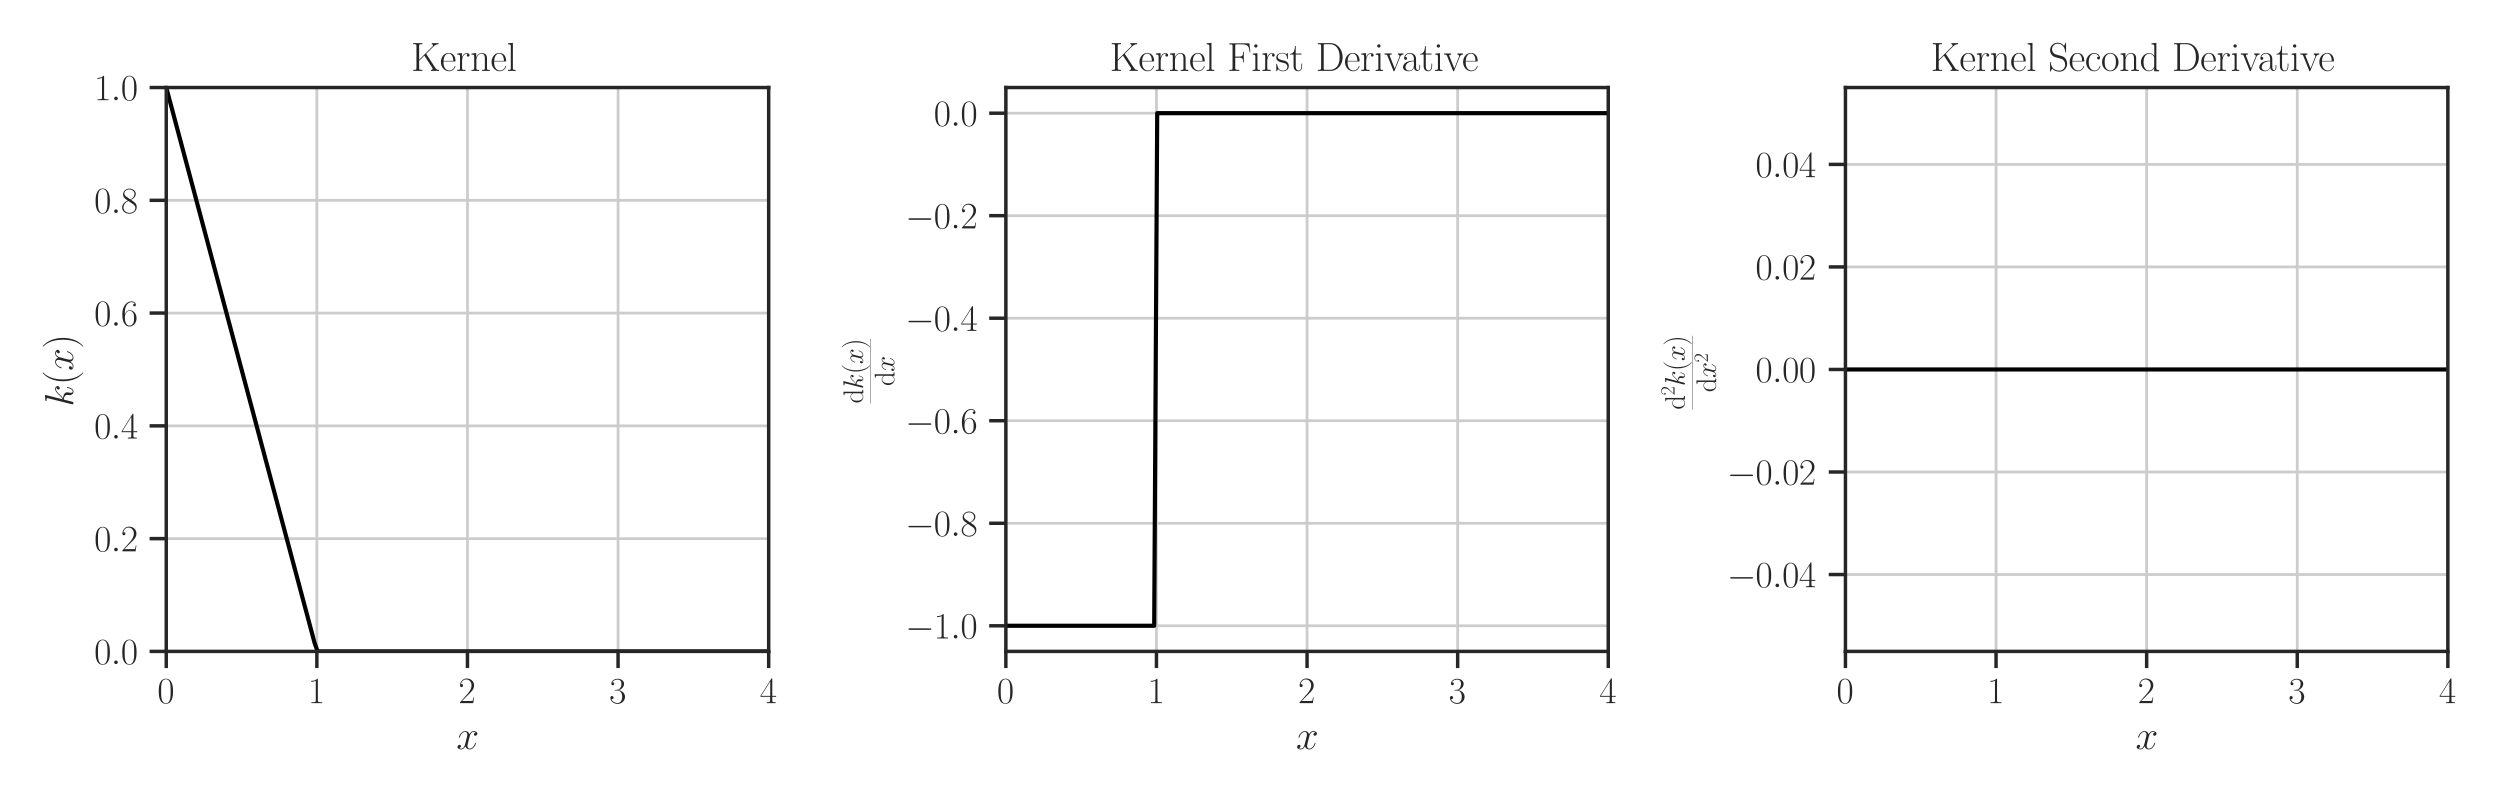 <?xml version="1.0" encoding="UTF-8" standalone="no"?>
<svg
   height="288pt"
   version="1.1"
   viewBox="0 0 900 288"
   width="900pt"
   id="svg866"
   sodipodi:docname="kernel_linear.svg"
   inkscape:export-filename="/home/sia/kernel_linear.png"
   inkscape:export-xdpi="500"
   inkscape:export-ydpi="500"
   inkscape:version="1.1.2 (0a00cf5339, 2022-02-04)"
   xmlns:inkscape="http://www.inkscape.org/namespaces/inkscape"
   xmlns:sodipodi="http://sodipodi.sourceforge.net/DTD/sodipodi-0.dtd"
   xmlns:xlink="http://www.w3.org/1999/xlink"
   xmlns="http://www.w3.org/2000/svg"
   xmlns:svg="http://www.w3.org/2000/svg"
   xmlns:rdf="http://www.w3.org/1999/02/22-rdf-syntax-ns#"
   xmlns:cc="http://creativecommons.org/ns#"
   xmlns:dc="http://purl.org/dc/elements/1.1/">
  <sodipodi:namedview
     id="namedview868"
     pagecolor="#ffffff"
     bordercolor="#666666"
     borderopacity="1.0"
     inkscape:pageshadow="2"
     inkscape:pageopacity="0.0"
     inkscape:pagecheckerboard="0"
     inkscape:document-units="pt"
     showgrid="false"
     inkscape:zoom="0.93833333"
     inkscape:cx="564.83126"
     inkscape:cy="191.82948"
     inkscape:window-width="1920"
     inkscape:window-height="1006"
     inkscape:window-x="0"
     inkscape:window-y="25"
     inkscape:window-maximized="1"
     inkscape:current-layer="svg866" />
  <defs
     id="defs6">
    <style
       type="text/css"
       id="style4">*{stroke-linecap:butt;stroke-linejoin:round;}</style>
  </defs>
  <g
     id="patch_1"
     style="fill:none;stroke:none">
    <path
       d="M 0,288 H 900 V 0 H 0 Z"
       style="fill:none;stroke:none"
       id="path8" />
  </g>
  <g
     id="matplotlib.axis_1">
    <g
       id="xtick_1">
      <g
         id="line2d_1">
        <path
           clip-path="url(#p4e4fc6d8ba)"
           d="M 59.852,234.506 V 31.515"
           style="fill:none;stroke:#cccccc;stroke-linecap:round"
           id="path14" />
      </g>
      <g
         id="line2d_2">
        <defs
           id="defs18">
          <path
             d="M 0,0 V 6"
             id="m07022cd2d9"
             style="stroke:#262626;stroke-width:1.25" />
        </defs>
        <g
           id="g22">
          <use
             style="fill:#262626;stroke:#262626;stroke-width:1.25"
             x="59.852"
             xlink:href="#m07022cd2d9"
             y="234.506"
             id="use20"
             width="100%"
             height="100%" />
        </g>
      </g>
      <g
         id="text_1">
        <!-- $\mathdefault{0}$ -->
        <g
           style="fill:#262626"
           transform="matrix(0.132,0,0,-0.132,56.632,253.139)"
           id="g30">
          <defs
             id="defs26">
            <path
               d="m 2688,2025 c 0,391 -6,1055 -275,1566 -237,448 -615,607 -947,607 -308,0 -698,-140 -941,-601 C 269,3118 243,2524 243,2025 c 0,-364 7,-919 205,-1406 275,-658 768,-747 1018,-747 294,0 742,121 1004,728 192,442 218,959 218,1425 z M 1466,-26 c -410,0 -653,351 -743,838 -70,376 -70,926 -70,1284 0,492 0,901 83,1291 122,542 480,709 730,709 262,0 601,-173 723,-696 83,-364 89,-793 89,-1304 0,-416 0,-927 -76,-1304 C 2067,95 1690,-26 1466,-26 Z"
               id="CMR17-30"
               transform="scale(0.016)" />
          </defs>
          <use
             transform="scale(0.996)"
             xlink:href="#CMR17-30"
             id="use28"
             x="0"
             y="0"
             width="100%"
             height="100%" />
        </g>
      </g>
    </g>
    <g
       id="xtick_2">
      <g
         id="line2d_3">
        <path
           clip-path="url(#p4e4fc6d8ba)"
           d="M 114.069,234.506 V 31.515"
           style="fill:none;stroke:#cccccc;stroke-linecap:round"
           id="path34" />
      </g>
      <g
         id="line2d_4">
        <g
           id="g39">
          <use
             style="fill:#262626;stroke:#262626;stroke-width:1.25"
             x="114.069"
             xlink:href="#m07022cd2d9"
             y="234.506"
             id="use37"
             width="100%"
             height="100%" />
        </g>
      </g>
      <g
         id="text_2">
        <!-- $\mathdefault{1}$ -->
        <g
           style="fill:#262626"
           transform="matrix(0.132,0,0,-0.132,110.85,253.139)"
           id="g47">
          <defs
             id="defs43">
            <path
               d="m 1702,4058 c 0,134 -6,134 -96,134 -249,-276 -627,-365 -985,-365 -19,0 -51,0 -58,-19 -6,-13 -6,-26 -6,-160 198,0 531,38 787,191 V 461 C 1344,236 1331,160 781,160 H 589 V 0 c 307,0 627,0 934,0 307,0 627,0 935,0 v 160 h -192 c -551,0 -564,70 -564,298 z"
               id="CMR17-31"
               transform="scale(0.016)" />
          </defs>
          <use
             transform="scale(0.996)"
             xlink:href="#CMR17-31"
             id="use45"
             x="0"
             y="0"
             width="100%"
             height="100%" />
        </g>
      </g>
    </g>
    <g
       id="xtick_3">
      <g
         id="line2d_5">
        <path
           clip-path="url(#p4e4fc6d8ba)"
           d="M 168.286,234.506 V 31.515"
           style="fill:none;stroke:#cccccc;stroke-linecap:round"
           id="path51" />
      </g>
      <g
         id="line2d_6">
        <g
           id="g56">
          <use
             style="fill:#262626;stroke:#262626;stroke-width:1.25"
             x="168.286"
             xlink:href="#m07022cd2d9"
             y="234.506"
             id="use54"
             width="100%"
             height="100%" />
        </g>
      </g>
      <g
         id="text_3">
        <!-- $\mathdefault{2}$ -->
        <g
           style="fill:#262626"
           transform="matrix(0.132,0,0,-0.132,165.067,253.139)"
           id="g64">
          <defs
             id="defs60">
            <path
               d="M 2669,989 H 2554 C 2490,536 2438,459 2413,420 2381,369 1920,369 1830,369 H 602 c 230,250 678,703 1222,1228 390,370 845,805 845,1438 0,755 -602,1189 -1274,1189 -704,0 -1133,-620 -1133,-1194 0,-250 186,-282 263,-282 64,0 256,39 256,262 0,197 -167,254 -256,254 -39,0 -77,-6 -103,-19 122,545 493,813 884,813 556,0 921,-441 921,-1023 0,-556 -326,-1035 -691,-1451 L 262,146 V 0 h 2253 z"
               id="CMR17-32"
               transform="scale(0.016)" />
          </defs>
          <use
             transform="scale(0.996)"
             xlink:href="#CMR17-32"
             id="use62"
             x="0"
             y="0"
             width="100%"
             height="100%" />
        </g>
      </g>
    </g>
    <g
       id="xtick_4">
      <g
         id="line2d_7">
        <path
           clip-path="url(#p4e4fc6d8ba)"
           d="M 222.503,234.506 V 31.515"
           style="fill:none;stroke:#cccccc;stroke-linecap:round"
           id="path68" />
      </g>
      <g
         id="line2d_8">
        <g
           id="g73">
          <use
             style="fill:#262626;stroke:#262626;stroke-width:1.25"
             x="222.503"
             xlink:href="#m07022cd2d9"
             y="234.506"
             id="use71"
             width="100%"
             height="100%" />
        </g>
      </g>
      <g
         id="text_4">
        <!-- $\mathdefault{3}$ -->
        <g
           style="fill:#262626"
           transform="matrix(0.132,0,0,-0.132,219.284,253.139)"
           id="g81">
          <defs
             id="defs77">
            <path
               d="m 1414,2157 c 570,0 820,-495 820,-1067 C 2234,320 1824,25 1453,25 1114,25 563,194 390,693 c 32,-13 64,-13 96,-13 154,0 269,102 269,268 0,185 -141,268 -269,268 -108,0 -275,-51 -275,-290 0,-591 576,-1054 1255,-1054 710,0 1254,558 1254,1213 0,622 -512,1072 -1120,1142 486,101 954,529 954,1102 0,491 -506,850 -1082,850 -582,0 -1094,-350 -1094,-850 0,-219 166,-257 249,-257 135,0 250,83 250,249 0,165 -115,248 -250,248 -25,0 -57,0 -83,-12 186,402 691,475 915,475 224,0 647,-107 647,-712 0,-177 -26,-492 -244,-770 -192,-246 -409,-246 -620,-266 -32,0 -180,-15 -205,-15 -45,-6 -71,-12 -71,-61 0,-45 7,-51 135,-51 z"
               id="CMR17-33"
               transform="scale(0.016)" />
          </defs>
          <use
             transform="scale(0.996)"
             xlink:href="#CMR17-33"
             id="use79"
             x="0"
             y="0"
             width="100%"
             height="100%" />
        </g>
      </g>
    </g>
    <g
       id="xtick_5">
      <g
         id="line2d_9">
        <path
           clip-path="url(#p4e4fc6d8ba)"
           d="M 276.72,234.506 V 31.515"
           style="fill:none;stroke:#cccccc;stroke-linecap:round"
           id="path85" />
      </g>
      <g
         id="line2d_10">
        <g
           id="g90">
          <use
             style="fill:#262626;stroke:#262626;stroke-width:1.25"
             x="276.72"
             xlink:href="#m07022cd2d9"
             y="234.506"
             id="use88"
             width="100%"
             height="100%" />
        </g>
      </g>
      <g
         id="text_5">
        <!-- $\mathdefault{4}$ -->
        <g
           style="fill:#262626"
           transform="matrix(0.132,0,0,-0.132,273.501,253.139)"
           id="g98">
          <defs
             id="defs94">
            <path
               d="m 2150,4122 c 0,134 -6,134 -121,134 L 128,1254 V 1088 H 1779 V 457 c 0,-233 -13,-297 -461,-297 H 1197 V 0 c 205,0 550,0 768,0 217,0 563,0 768,0 v 160 h -122 c -448,0 -461,64 -461,297 v 631 h 653 v 166 H 2150 Z M 1798,3703 V 1254 H 256 Z"
               id="CMR17-34"
               transform="scale(0.016)" />
          </defs>
          <use
             transform="scale(0.996)"
             xlink:href="#CMR17-34"
             id="use96"
             x="0"
             y="0"
             width="100%"
             height="100%" />
        </g>
      </g>
    </g>
    <g
       id="text_6">
      <!-- $x$ -->
      <g
         style="fill:#262626"
         transform="matrix(0.144,0,0,-0.144,164.295,269.658)"
         id="g107">
        <defs
           id="defs103">
          <path
             d="m 3034,2606 c -205,-39 -282,-192 -282,-313 0,-154 122,-205 211,-205 192,0 327,166 327,339 0,268 -308,389 -576,389 -391,0 -608,-383 -666,-504 -147,504 -544,504 -659,504 -653,0 -999,-836 -999,-977 0,-25 26,-57 71,-57 51,0 64,38 77,64 217,709 646,843 832,843 288,0 345,-269 345,-422 0,-140 -38,-287 -115,-594 L 1382,798 C 1286,415 1101,64 762,64 730,64 570,64 435,147 666,192 717,383 717,460 717,588 621,664 499,664 346,664 179,530 179,326 179,57 480,-64 755,-64 c 307,0 525,243 659,505 103,-377 423,-505 660,-505 652,0 998,837 998,977 0,32 -26,58 -64,58 -58,0 -64,-32 -83,-83 C 2752,326 2381,64 2093,64 c -224,0 -346,166 -346,428 0,140 26,242 128,664 l 224,868 c 96,384 314,665 608,665 13,0 192,0 327,-83 z"
             id="CMMI12-78"
             transform="scale(0.016)" />
        </defs>
        <use
           transform="scale(0.996)"
           xlink:href="#CMMI12-78"
           id="use105"
           x="0"
           y="0"
           width="100%"
           height="100%" />
      </g>
    </g>
  </g>
  <g
     id="matplotlib.axis_2">
    <g
       id="ytick_1">
      <g
         id="line2d_11">
        <path
           clip-path="url(#p4e4fc6d8ba)"
           d="M 59.852,234.506 H 276.72"
           style="fill:none;stroke:#cccccc;stroke-linecap:round"
           id="path111" />
      </g>
      <g
         id="line2d_12">
        <defs
           id="defs115">
          <path
             d="M 0,0 H -6"
             id="m8f69bf33d6"
             style="stroke:#262626;stroke-width:1.25" />
        </defs>
        <g
           id="g119">
          <use
             style="fill:#262626;stroke:#262626;stroke-width:1.25"
             x="59.852"
             xlink:href="#m8f69bf33d6"
             y="234.506"
             id="use117"
             width="100%"
             height="100%" />
        </g>
      </g>
      <g
         id="text_7">
        <!-- $\mathdefault{0.0}$ -->
        <g
           style="fill:#262626"
           transform="matrix(0.132,0,0,-0.132,33.898,239.073)"
           id="g131">
          <defs
             id="defs123">
            <path
               d="M 1178,307 C 1178,492 1024,619 870,619 685,619 557,466 557,313 557,128 710,0 864,0 c 186,0 314,153 314,307 z"
               id="CMMI12-3a"
               transform="scale(0.016)" />
          </defs>
          <use
             transform="scale(0.996)"
             xlink:href="#CMR17-30"
             id="use125"
             x="0"
             y="0"
             width="100%"
             height="100%" />
          <use
             transform="matrix(0.996,0,0,0.996,45.69,0)"
             xlink:href="#CMMI12-3a"
             id="use127"
             x="0"
             y="0"
             width="100%"
             height="100%" />
          <use
             transform="matrix(0.996,0,0,0.996,72.788,0)"
             xlink:href="#CMR17-30"
             id="use129"
             x="0"
             y="0"
             width="100%"
             height="100%" />
        </g>
      </g>
    </g>
    <g
       id="ytick_2">
      <g
         id="line2d_13">
        <path
           clip-path="url(#p4e4fc6d8ba)"
           d="M 59.852,193.908 H 276.72"
           style="fill:none;stroke:#cccccc;stroke-linecap:round"
           id="path135" />
      </g>
      <g
         id="line2d_14">
        <g
           id="g140">
          <use
             style="fill:#262626;stroke:#262626;stroke-width:1.25"
             x="59.852"
             xlink:href="#m8f69bf33d6"
             y="193.908"
             id="use138"
             width="100%"
             height="100%" />
        </g>
      </g>
      <g
         id="text_8">
        <!-- $\mathdefault{0.2}$ -->
        <g
           style="fill:#262626"
           transform="matrix(0.132,0,0,-0.132,33.898,198.474)"
           id="g149">
          <use
             transform="scale(0.996)"
             xlink:href="#CMR17-30"
             id="use143"
             x="0"
             y="0"
             width="100%"
             height="100%" />
          <use
             transform="matrix(0.996,0,0,0.996,45.69,0)"
             xlink:href="#CMMI12-3a"
             id="use145"
             x="0"
             y="0"
             width="100%"
             height="100%" />
          <use
             transform="matrix(0.996,0,0,0.996,72.788,0)"
             xlink:href="#CMR17-32"
             id="use147"
             x="0"
             y="0"
             width="100%"
             height="100%" />
        </g>
      </g>
    </g>
    <g
       id="ytick_3">
      <g
         id="line2d_15">
        <path
           clip-path="url(#p4e4fc6d8ba)"
           d="M 59.852,153.31 H 276.72"
           style="fill:none;stroke:#cccccc;stroke-linecap:round"
           id="path153" />
      </g>
      <g
         id="line2d_16">
        <g
           id="g158">
          <use
             style="fill:#262626;stroke:#262626;stroke-width:1.25"
             x="59.852"
             xlink:href="#m8f69bf33d6"
             y="153.31"
             id="use156"
             width="100%"
             height="100%" />
        </g>
      </g>
      <g
         id="text_9">
        <!-- $\mathdefault{0.4}$ -->
        <g
           style="fill:#262626"
           transform="matrix(0.132,0,0,-0.132,33.898,157.876)"
           id="g167">
          <use
             transform="scale(0.996)"
             xlink:href="#CMR17-30"
             id="use161"
             x="0"
             y="0"
             width="100%"
             height="100%" />
          <use
             transform="matrix(0.996,0,0,0.996,45.69,0)"
             xlink:href="#CMMI12-3a"
             id="use163"
             x="0"
             y="0"
             width="100%"
             height="100%" />
          <use
             transform="matrix(0.996,0,0,0.996,72.788,0)"
             xlink:href="#CMR17-34"
             id="use165"
             x="0"
             y="0"
             width="100%"
             height="100%" />
        </g>
      </g>
    </g>
    <g
       id="ytick_4">
      <g
         id="line2d_17">
        <path
           clip-path="url(#p4e4fc6d8ba)"
           d="M 59.852,112.711 H 276.72"
           style="fill:none;stroke:#cccccc;stroke-linecap:round"
           id="path171" />
      </g>
      <g
         id="line2d_18">
        <g
           id="g176">
          <use
             style="fill:#262626;stroke:#262626;stroke-width:1.25"
             x="59.852"
             xlink:href="#m8f69bf33d6"
             y="112.711"
             id="use174"
             width="100%"
             height="100%" />
        </g>
      </g>
      <g
         id="text_10">
        <!-- $\mathdefault{0.6}$ -->
        <g
           style="fill:#262626"
           transform="matrix(0.132,0,0,-0.132,33.898,117.278)"
           id="g188">
          <defs
             id="defs180">
            <path
               d="m 678,2176 c 0,1514 717,1856 1133,1856 135,0 461,-23 589,-256 -102,0 -294,0 -294,-223 0,-172 140,-230 230,-230 58,0 230,25 230,237 0,394 -320,619 -761,619 -762,0 -1562,-789 -1562,-2195 0,-1731 723,-2112 1235,-2112 621,0 1210,555 1210,1411 0,798 -518,1379 -1171,1379 -391,0 -679,-255 -839,-702 z M 1478,25 c -787,0 -787,1175 -787,1411 0,460 218,1124 813,1124 109,0 422,0 634,-440 115,-250 115,-511 115,-831 0,-345 0,-599 -135,-855 C 1978,171 1773,25 1478,25 Z"
               id="CMR17-36"
               transform="scale(0.016)" />
          </defs>
          <use
             transform="scale(0.996)"
             xlink:href="#CMR17-30"
             id="use182"
             x="0"
             y="0"
             width="100%"
             height="100%" />
          <use
             transform="matrix(0.996,0,0,0.996,45.69,0)"
             xlink:href="#CMMI12-3a"
             id="use184"
             x="0"
             y="0"
             width="100%"
             height="100%" />
          <use
             transform="matrix(0.996,0,0,0.996,72.788,0)"
             xlink:href="#CMR17-36"
             id="use186"
             x="0"
             y="0"
             width="100%"
             height="100%" />
        </g>
      </g>
    </g>
    <g
       id="ytick_5">
      <g
         id="line2d_19">
        <path
           clip-path="url(#p4e4fc6d8ba)"
           d="M 59.852,72.113 H 276.72"
           style="fill:none;stroke:#cccccc;stroke-linecap:round"
           id="path192" />
      </g>
      <g
         id="line2d_20">
        <g
           id="g197">
          <use
             style="fill:#262626;stroke:#262626;stroke-width:1.25"
             x="59.852"
             xlink:href="#m8f69bf33d6"
             y="72.113"
             id="use195"
             width="100%"
             height="100%" />
        </g>
      </g>
      <g
         id="text_11">
        <!-- $\mathdefault{0.8}$ -->
        <g
           style="fill:#262626"
           transform="matrix(0.132,0,0,-0.132,33.898,76.679)"
           id="g209">
          <defs
             id="defs201">
            <path
               d="m 1741,2264 c 403,203 813,509 813,999 0,578 -564,916 -1082,916 -582,0 -1094,-420 -1094,-999 0,-159 38,-433 288,-675 64,-63 332,-254 505,-375 C 883,1983 211,1634 211,934 211,279 838,-128 1459,-128 c 685,0 1261,490 1261,1138 0,580 -390,847 -646,1019 z m -839,558 c -51,32 -307,229 -307,529 0,388 403,681 864,681 506,0 877,-356 877,-770 0,-593 -666,-931 -698,-931 -6,0 -12,0 -64,39 z M 2080,1519 c 96,-70 403,-279 403,-668 C 2483,381 2010,25 1472,25 890,25 448,438 448,940 c 0,503 390,922 832,1120 z"
               id="CMR17-38"
               transform="scale(0.016)" />
          </defs>
          <use
             transform="scale(0.996)"
             xlink:href="#CMR17-30"
             id="use203"
             x="0"
             y="0"
             width="100%"
             height="100%" />
          <use
             transform="matrix(0.996,0,0,0.996,45.69,0)"
             xlink:href="#CMMI12-3a"
             id="use205"
             x="0"
             y="0"
             width="100%"
             height="100%" />
          <use
             transform="matrix(0.996,0,0,0.996,72.788,0)"
             xlink:href="#CMR17-38"
             id="use207"
             x="0"
             y="0"
             width="100%"
             height="100%" />
        </g>
      </g>
    </g>
    <g
       id="ytick_6">
      <g
         id="line2d_21">
        <path
           clip-path="url(#p4e4fc6d8ba)"
           d="M 59.852,31.515 H 276.72"
           style="fill:none;stroke:#cccccc;stroke-linecap:round"
           id="path213" />
      </g>
      <g
         id="line2d_22">
        <g
           id="g218">
          <use
             style="fill:#262626;stroke:#262626;stroke-width:1.25"
             x="59.852"
             xlink:href="#m8f69bf33d6"
             y="31.515"
             id="use216"
             width="100%"
             height="100%" />
        </g>
      </g>
      <g
         id="text_12">
        <!-- $\mathdefault{1.0}$ -->
        <g
           style="fill:#262626"
           transform="matrix(0.132,0,0,-0.132,33.898,36.081)"
           id="g227">
          <use
             transform="scale(0.996)"
             xlink:href="#CMR17-31"
             id="use221"
             x="0"
             y="0"
             width="100%"
             height="100%" />
          <use
             transform="matrix(0.996,0,0,0.996,45.69,0)"
             xlink:href="#CMMI12-3a"
             id="use223"
             x="0"
             y="0"
             width="100%"
             height="100%" />
          <use
             transform="matrix(0.996,0,0,0.996,72.788,0)"
             xlink:href="#CMR17-30"
             id="use225"
             x="0"
             y="0"
             width="100%"
             height="100%" />
        </g>
      </g>
    </g>
    <g
       id="text_13">
      <!-- $k(x)$ -->
      <g
         style="fill:#262626"
         transform="matrix(0,-0.144,-0.144,0,26.312,146.358)"
         id="g244">
        <defs
           id="defs234">
          <path
             d="m 1798,4257 c 7,26 20,64 20,95 0,64 -64,64 -77,64 -7,0 -237,-23 -352,-39 -109,0 -205,-19 -320,-19 -154,-13 -199,-19 -199,-134 0,-64 64,-64 128,-64 327,0 327,-57 327,-120 0,-25 0,-38 -32,-152 L 378,248 C 352,152 352,140 352,101 352,-38 461,-64 525,-64 704,-64 742,77 794,275 l 300,1194 c 461,-51 736,-243 736,-549 0,-39 0,-64 -19,-160 -25,-96 -25,-172 -25,-204 0,-371 243,-620 569,-620 295,0 448,268 499,358 135,236 218,594 218,619 0,32 -26,58 -64,58 -58,0 -64,-26 -90,-128 -89,-332 -224,-779 -550,-779 -128,0 -211,64 -211,306 0,122 25,262 51,358 26,115 26,121 26,198 0,377 -340,588 -928,664 230,141 460,390 550,486 365,408 614,613 909,613 147,0 185,-39 230,-77 -237,-26 -326,-192 -326,-319 0,-154 121,-205 211,-205 173,0 326,147 326,352 0,185 -147,376 -435,376 -352,0 -640,-249 -1094,-760 -64,-76 -301,-319 -538,-408 z"
             id="CMMI12-6b"
             transform="scale(0.016)" />
          <path
             d="m 1958,-1561 c 0,6 0,19 -19,38 -294,299 -1081,1116 -1081,3104 0,1988 774,2798 1088,3116 0,7 12,20 12,39 0,19 -19,32 -44,32 -71,0 -615,-472 -928,-1174 C 666,2887 576,2199 576,1588 c 0,-460 45,-1237 429,-2059 307,-664 832,-1129 909,-1129 32,0 44,13 44,39 z"
             id="CMR17-28"
             transform="scale(0.016)" />
          <path
             d="m 1683,1581 c 0,459 -45,1236 -429,2058 -307,664 -832,1129 -908,1129 -20,0 -45,-7 -45,-39 0,-12 6,-19 13,-32 307,-319 1088,-1129 1088,-3113 0,-1991 -775,-2801 -1088,-3121 -7,-12 -13,-19 -13,-31 0,-32 25,-32 45,-32 70,0 614,472 928,1174 320,707 409,1395 409,2007 z"
             id="CMR17-29"
             transform="scale(0.016)" />
        </defs>
        <use
           transform="scale(0.996)"
           xlink:href="#CMMI12-6b"
           id="use236"
           x="0"
           y="0"
           width="100%"
           height="100%" />
        <use
           transform="matrix(0.996,0,0,0.996,54.079,0)"
           xlink:href="#CMR17-28"
           id="use238"
           x="0"
           y="0"
           width="100%"
           height="100%" />
        <use
           transform="matrix(0.996,0,0,0.996,89.36,0)"
           xlink:href="#CMMI12-78"
           id="use240"
           x="0"
           y="0"
           width="100%"
           height="100%" />
        <use
           transform="matrix(0.996,0,0,0.996,144.794,0)"
           xlink:href="#CMR17-29"
           id="use242"
           x="0"
           y="0"
           width="100%"
           height="100%" />
      </g>
    </g>
  </g>
  <g
     id="line2d_23">
    <path
       clip-path="url(#p4e4fc6d8ba)"
       d="m 59.852,31.515 53.4,199.932 1.09,3.06 h 162.379 v 0"
       style="fill:none;stroke:#000000;stroke-width:1.5;stroke-linecap:round"
       id="path248" />
  </g>
  <g
     id="patch_3">
    <path
       d="M 59.852,234.506 V 31.515"
       style="fill:none;stroke:#262626;stroke-width:1.25;stroke-linecap:square;stroke-linejoin:miter"
       id="path251" />
  </g>
  <g
     id="patch_4">
    <path
       d="M 276.72,234.506 V 31.515"
       style="fill:none;stroke:#262626;stroke-width:1.25;stroke-linecap:square;stroke-linejoin:miter"
       id="path254" />
  </g>
  <g
     id="patch_5">
    <path
       d="M 59.852,234.506 H 276.72"
       style="fill:none;stroke:#262626;stroke-width:1.25;stroke-linecap:square;stroke-linejoin:miter"
       id="path257" />
  </g>
  <g
     id="patch_6">
    <path
       d="M 59.852,31.515 H 276.72"
       style="fill:none;stroke:#262626;stroke-width:1.25;stroke-linecap:square;stroke-linejoin:miter"
       id="path260" />
  </g>
  <g
     id="text_14">
    <!-- Kernel -->
    <g
       style="fill:#262626"
       transform="matrix(0.144,0,0,-0.144,147.998,25.515)"
       id="g282">
      <defs
         id="defs268">
        <path
           d="m 2362,2675 1107,1107 c 230,224 473,404 832,404 v 166 c -128,0 -288,0 -416,0 -173,0 -474,0 -640,6 v -166 c 166,-12 192,-127 192,-173 0,-44 -26,-114 -51,-152 L 1261,1738 v 2162 c 0,286 70,286 512,286 v 166 c -186,0 -525,0 -723,0 -199,0 -538,0 -724,0 v -166 c 442,0 512,0 512,-287 V 446 C 838,160 768,160 326,160 V 0 c 186,0 525,0 724,0 198,0 537,0 723,0 v 160 c -442,0 -512,0 -512,287 v 1132 l 819,811 1210,-1853 c 38,-64 83,-147 83,-211 0,-166 -179,-166 -263,-166 V 0 c 205,0 500,0 711,0 153,0 416,0 563,-6 v 166 c -307,0 -403,38 -595,333 z"
           id="CMR17-4b"
           transform="scale(0.016)" />
        <path
           d="m 2438,1472 c 26,26 26,39 26,104 0,662 -346,1240 -1075,1240 C 710,2816 173,2169 173,1383 173,551 781,-64 1459,-64 c 717,0 999,671 999,804 0,44 -39,44 -52,44 -44,0 -51,-13 -76,-88 C 2189,265 1837,51 1504,51 1229,51 954,203 781,480 582,803 582,1176 582,1472 Z m -1849,96 c 45,937 537,1146 793,1146 436,0 730,-417 736,-1146 z"
           id="CMR17-65"
           transform="scale(0.016)" />
        <path
           d="m 960,1497 c 0,615 262,1191 742,1191 45,0 90,-6 135,-26 0,0 -141,-45 -141,-210 0,-154 122,-218 218,-218 76,0 217,45 217,224 0,205 -205,332 -422,332 -487,0 -698,-473 -762,-697 h -6 v 697 l -743,-70 v -166 c 378,0 436,-39 436,-346 V 428 C 634,184 608,153 198,153 V -13 C 352,0 646,0 813,0 c 185,0 512,0 685,-13 v 166 c -461,0 -538,0 -538,287 z"
           id="CMR17-72"
           transform="scale(0.016)" />
        <path
           d="m 2656,1933 c 0,326 -64,857 -819,857 -506,0 -768,-390 -864,-646 h -7 v 646 l -755,-70 v -166 c 378,0 435,-39 435,-346 V 428 C 646,184 621,153 211,153 V -13 C 365,0 646,0 813,0 c 166,0 454,0 608,-13 v 166 c -410,0 -435,25 -435,275 v 1230 c 0,589 358,1030 806,1030 474,0 525,-422 525,-730 V 428 c 0,-244 -26,-275 -435,-275 V -13 c 153,13 435,13 601,13 167,0 455,0 608,-13 v 166 c -409,0 -435,25 -435,275 z"
           id="CMR17-6e"
           transform="scale(0.016)" />
        <path
           d="m 979,4396 -761,-70 v -166 c 377,0 435,-38 435,-343 V 426 C 653,184 627,153 218,153 V -13 C 371,0 653,0 813,0 c 166,0 448,0 601,-13 v 166 c -409,0 -435,25 -435,273 z"
           id="CMR17-6c"
           transform="scale(0.016)" />
      </defs>
      <use
         transform="scale(0.996)"
         xlink:href="#CMR17-4b"
         id="use270"
         x="0"
         y="0"
         width="100%"
         height="100%" />
      <use
         transform="matrix(0.996,0,0,0.996,71.675,0)"
         xlink:href="#CMR17-65"
         id="use272"
         x="0"
         y="0"
         width="100%"
         height="100%" />
      <use
         transform="matrix(0.996,0,0,0.996,112.16,0)"
         xlink:href="#CMR17-72"
         id="use274"
         x="0"
         y="0"
         width="100%"
         height="100%" />
      <use
         transform="matrix(0.996,0,0,0.996,147.441,0)"
         xlink:href="#CMR17-6e"
         id="use276"
         x="0"
         y="0"
         width="100%"
         height="100%" />
      <use
         transform="matrix(0.996,0,0,0.996,198.337,0)"
         xlink:href="#CMR17-65"
         id="use278"
         x="0"
         y="0"
         width="100%"
         height="100%" />
      <use
         transform="matrix(0.996,0,0,0.996,238.822,0)"
         xlink:href="#CMR17-6c"
         id="use280"
         x="0"
         y="0"
         width="100%"
         height="100%" />
    </g>
  </g>
  <g
     id="matplotlib.axis_3">
    <g
       id="xtick_6">
      <g
         id="line2d_24">
        <path
           clip-path="url(#p0969653a7e)"
           d="M 362.106,234.506 V 31.515"
           style="fill:none;stroke:#cccccc;stroke-linecap:round"
           id="path289" />
      </g>
      <g
         id="line2d_25">
        <g
           id="g294">
          <use
             style="fill:#262626;stroke:#262626;stroke-width:1.25"
             x="362.106"
             xlink:href="#m07022cd2d9"
             y="234.506"
             id="use292"
             width="100%"
             height="100%" />
        </g>
      </g>
      <g
         id="text_15">
        <!-- $\mathdefault{0}$ -->
        <g
           style="fill:#262626"
           transform="matrix(0.132,0,0,-0.132,358.887,253.139)"
           id="g299">
          <use
             transform="scale(0.996)"
             xlink:href="#CMR17-30"
             id="use297"
             x="0"
             y="0"
             width="100%"
             height="100%" />
        </g>
      </g>
    </g>
    <g
       id="xtick_7">
      <g
         id="line2d_26">
        <path
           clip-path="url(#p0969653a7e)"
           d="M 416.323,234.506 V 31.515"
           style="fill:none;stroke:#cccccc;stroke-linecap:round"
           id="path303" />
      </g>
      <g
         id="line2d_27">
        <g
           id="g308">
          <use
             style="fill:#262626;stroke:#262626;stroke-width:1.25"
             x="416.323"
             xlink:href="#m07022cd2d9"
             y="234.506"
             id="use306"
             width="100%"
             height="100%" />
        </g>
      </g>
      <g
         id="text_16">
        <!-- $\mathdefault{1}$ -->
        <g
           style="fill:#262626"
           transform="matrix(0.132,0,0,-0.132,413.104,253.139)"
           id="g313">
          <use
             transform="scale(0.996)"
             xlink:href="#CMR17-31"
             id="use311"
             x="0"
             y="0"
             width="100%"
             height="100%" />
        </g>
      </g>
    </g>
    <g
       id="xtick_8">
      <g
         id="line2d_28">
        <path
           clip-path="url(#p0969653a7e)"
           d="M 470.54,234.506 V 31.515"
           style="fill:none;stroke:#cccccc;stroke-linecap:round"
           id="path317" />
      </g>
      <g
         id="line2d_29">
        <g
           id="g322">
          <use
             style="fill:#262626;stroke:#262626;stroke-width:1.25"
             x="470.54"
             xlink:href="#m07022cd2d9"
             y="234.506"
             id="use320"
             width="100%"
             height="100%" />
        </g>
      </g>
      <g
         id="text_17">
        <!-- $\mathdefault{2}$ -->
        <g
           style="fill:#262626"
           transform="matrix(0.132,0,0,-0.132,467.321,253.139)"
           id="g327">
          <use
             transform="scale(0.996)"
             xlink:href="#CMR17-32"
             id="use325"
             x="0"
             y="0"
             width="100%"
             height="100%" />
        </g>
      </g>
    </g>
    <g
       id="xtick_9">
      <g
         id="line2d_30">
        <path
           clip-path="url(#p0969653a7e)"
           d="M 524.757,234.506 V 31.515"
           style="fill:none;stroke:#cccccc;stroke-linecap:round"
           id="path331" />
      </g>
      <g
         id="line2d_31">
        <g
           id="g336">
          <use
             style="fill:#262626;stroke:#262626;stroke-width:1.25"
             x="524.757"
             xlink:href="#m07022cd2d9"
             y="234.506"
             id="use334"
             width="100%"
             height="100%" />
        </g>
      </g>
      <g
         id="text_18">
        <!-- $\mathdefault{3}$ -->
        <g
           style="fill:#262626"
           transform="matrix(0.132,0,0,-0.132,521.538,253.139)"
           id="g341">
          <use
             transform="scale(0.996)"
             xlink:href="#CMR17-33"
             id="use339"
             x="0"
             y="0"
             width="100%"
             height="100%" />
        </g>
      </g>
    </g>
    <g
       id="xtick_10">
      <g
         id="line2d_32">
        <path
           clip-path="url(#p0969653a7e)"
           d="M 578.974,234.506 V 31.515"
           style="fill:none;stroke:#cccccc;stroke-linecap:round"
           id="path345" />
      </g>
      <g
         id="line2d_33">
        <g
           id="g350">
          <use
             style="fill:#262626;stroke:#262626;stroke-width:1.25"
             x="578.974"
             xlink:href="#m07022cd2d9"
             y="234.506"
             id="use348"
             width="100%"
             height="100%" />
        </g>
      </g>
      <g
         id="text_19">
        <!-- $\mathdefault{4}$ -->
        <g
           style="fill:#262626"
           transform="matrix(0.132,0,0,-0.132,575.755,253.139)"
           id="g355">
          <use
             transform="scale(0.996)"
             xlink:href="#CMR17-34"
             id="use353"
             x="0"
             y="0"
             width="100%"
             height="100%" />
        </g>
      </g>
    </g>
    <g
       id="text_20">
      <!-- $x$ -->
      <g
         style="fill:#262626"
         transform="matrix(0.144,0,0,-0.144,466.549,269.658)"
         id="g361">
        <use
           transform="scale(0.996)"
           xlink:href="#CMMI12-78"
           id="use359"
           x="0"
           y="0"
           width="100%"
           height="100%" />
      </g>
    </g>
  </g>
  <g
     id="matplotlib.axis_4">
    <g
       id="ytick_7">
      <g
         id="line2d_34">
        <path
           clip-path="url(#p0969653a7e)"
           d="M 362.106,225.279 H 578.974"
           style="fill:none;stroke:#cccccc;stroke-linecap:round"
           id="path365" />
      </g>
      <g
         id="line2d_35">
        <g
           id="g370">
          <use
             style="fill:#262626;stroke:#262626;stroke-width:1.25"
             x="362.106"
             xlink:href="#m8f69bf33d6"
             y="225.28"
             id="use368"
             width="100%"
             height="100%" />
        </g>
      </g>
      <g
         id="text_21">
        <!-- $\mathdefault{−1.0}$ -->
        <g
           style="fill:#262626"
           transform="matrix(0.132,0,0,-0.132,325.924,229.846)"
           id="g384">
          <defs
             id="defs374">
            <path
               d="m 4218,1472 c 108,0 224,0 224,128 0,128 -116,128 -224,128 H 755 c -109,0 -224,0 -224,-128 0,-128 115,-128 224,-128 z"
               id="CMSY10-0"
               transform="scale(0.016)" />
          </defs>
          <use
             transform="scale(0.996)"
             xlink:href="#CMSY10-0"
             id="use376"
             x="0"
             y="0"
             width="100%"
             height="100%" />
          <use
             transform="matrix(0.996,0,0,0.996,77.487,0)"
             xlink:href="#CMR17-31"
             id="use378"
             x="0"
             y="0"
             width="100%"
             height="100%" />
          <use
             transform="matrix(0.996,0,0,0.996,123.178,0)"
             xlink:href="#CMMI12-3a"
             id="use380"
             x="0"
             y="0"
             width="100%"
             height="100%" />
          <use
             transform="matrix(0.996,0,0,0.996,150.275,0)"
             xlink:href="#CMR17-30"
             id="use382"
             x="0"
             y="0"
             width="100%"
             height="100%" />
        </g>
      </g>
    </g>
    <g
       id="ytick_8">
      <g
         id="line2d_36">
        <path
           clip-path="url(#p0969653a7e)"
           d="M 362.106,188.372 H 578.974"
           style="fill:none;stroke:#cccccc;stroke-linecap:round"
           id="path388" />
      </g>
      <g
         id="line2d_37">
        <g
           id="g393">
          <use
             style="fill:#262626;stroke:#262626;stroke-width:1.25"
             x="362.106"
             xlink:href="#m8f69bf33d6"
             y="188.372"
             id="use391"
             width="100%"
             height="100%" />
        </g>
      </g>
      <g
         id="text_22">
        <!-- $\mathdefault{−0.8}$ -->
        <g
           style="fill:#262626"
           transform="matrix(0.132,0,0,-0.132,325.924,192.938)"
           id="g404">
          <use
             transform="scale(0.996)"
             xlink:href="#CMSY10-0"
             id="use396"
             x="0"
             y="0"
             width="100%"
             height="100%" />
          <use
             transform="matrix(0.996,0,0,0.996,77.487,0)"
             xlink:href="#CMR17-30"
             id="use398"
             x="0"
             y="0"
             width="100%"
             height="100%" />
          <use
             transform="matrix(0.996,0,0,0.996,123.178,0)"
             xlink:href="#CMMI12-3a"
             id="use400"
             x="0"
             y="0"
             width="100%"
             height="100%" />
          <use
             transform="matrix(0.996,0,0,0.996,150.275,0)"
             xlink:href="#CMR17-38"
             id="use402"
             x="0"
             y="0"
             width="100%"
             height="100%" />
        </g>
      </g>
    </g>
    <g
       id="ytick_9">
      <g
         id="line2d_38">
        <path
           clip-path="url(#p0969653a7e)"
           d="M 362.106,151.464 H 578.974"
           style="fill:none;stroke:#cccccc;stroke-linecap:round"
           id="path408" />
      </g>
      <g
         id="line2d_39">
        <g
           id="g413">
          <use
             style="fill:#262626;stroke:#262626;stroke-width:1.25"
             x="362.106"
             xlink:href="#m8f69bf33d6"
             y="151.464"
             id="use411"
             width="100%"
             height="100%" />
        </g>
      </g>
      <g
         id="text_23">
        <!-- $\mathdefault{−0.6}$ -->
        <g
           style="fill:#262626"
           transform="matrix(0.132,0,0,-0.132,325.924,156.03)"
           id="g424">
          <use
             transform="scale(0.996)"
             xlink:href="#CMSY10-0"
             id="use416"
             x="0"
             y="0"
             width="100%"
             height="100%" />
          <use
             transform="matrix(0.996,0,0,0.996,77.487,0)"
             xlink:href="#CMR17-30"
             id="use418"
             x="0"
             y="0"
             width="100%"
             height="100%" />
          <use
             transform="matrix(0.996,0,0,0.996,123.178,0)"
             xlink:href="#CMMI12-3a"
             id="use420"
             x="0"
             y="0"
             width="100%"
             height="100%" />
          <use
             transform="matrix(0.996,0,0,0.996,150.275,0)"
             xlink:href="#CMR17-36"
             id="use422"
             x="0"
             y="0"
             width="100%"
             height="100%" />
        </g>
      </g>
    </g>
    <g
       id="ytick_10">
      <g
         id="line2d_40">
        <path
           clip-path="url(#p0969653a7e)"
           d="M 362.106,114.557 H 578.974"
           style="fill:none;stroke:#cccccc;stroke-linecap:round"
           id="path428" />
      </g>
      <g
         id="line2d_41">
        <g
           id="g433">
          <use
             style="fill:#262626;stroke:#262626;stroke-width:1.25"
             x="362.106"
             xlink:href="#m8f69bf33d6"
             y="114.557"
             id="use431"
             width="100%"
             height="100%" />
        </g>
      </g>
      <g
         id="text_24">
        <!-- $\mathdefault{−0.4}$ -->
        <g
           style="fill:#262626"
           transform="matrix(0.132,0,0,-0.132,325.924,119.123)"
           id="g444">
          <use
             transform="scale(0.996)"
             xlink:href="#CMSY10-0"
             id="use436"
             x="0"
             y="0"
             width="100%"
             height="100%" />
          <use
             transform="matrix(0.996,0,0,0.996,77.487,0)"
             xlink:href="#CMR17-30"
             id="use438"
             x="0"
             y="0"
             width="100%"
             height="100%" />
          <use
             transform="matrix(0.996,0,0,0.996,123.178,0)"
             xlink:href="#CMMI12-3a"
             id="use440"
             x="0"
             y="0"
             width="100%"
             height="100%" />
          <use
             transform="matrix(0.996,0,0,0.996,150.275,0)"
             xlink:href="#CMR17-34"
             id="use442"
             x="0"
             y="0"
             width="100%"
             height="100%" />
        </g>
      </g>
    </g>
    <g
       id="ytick_11">
      <g
         id="line2d_42">
        <path
           clip-path="url(#p0969653a7e)"
           d="M 362.106,77.649 H 578.974"
           style="fill:none;stroke:#cccccc;stroke-linecap:round"
           id="path448" />
      </g>
      <g
         id="line2d_43">
        <g
           id="g453">
          <use
             style="fill:#262626;stroke:#262626;stroke-width:1.25"
             x="362.106"
             xlink:href="#m8f69bf33d6"
             y="77.649"
             id="use451"
             width="100%"
             height="100%" />
        </g>
      </g>
      <g
         id="text_25">
        <!-- $\mathdefault{−0.2}$ -->
        <g
           style="fill:#262626"
           transform="matrix(0.132,0,0,-0.132,325.924,82.215)"
           id="g464">
          <use
             transform="scale(0.996)"
             xlink:href="#CMSY10-0"
             id="use456"
             x="0"
             y="0"
             width="100%"
             height="100%" />
          <use
             transform="matrix(0.996,0,0,0.996,77.487,0)"
             xlink:href="#CMR17-30"
             id="use458"
             x="0"
             y="0"
             width="100%"
             height="100%" />
          <use
             transform="matrix(0.996,0,0,0.996,123.178,0)"
             xlink:href="#CMMI12-3a"
             id="use460"
             x="0"
             y="0"
             width="100%"
             height="100%" />
          <use
             transform="matrix(0.996,0,0,0.996,150.275,0)"
             xlink:href="#CMR17-32"
             id="use462"
             x="0"
             y="0"
             width="100%"
             height="100%" />
        </g>
      </g>
    </g>
    <g
       id="ytick_12">
      <g
         id="line2d_44">
        <path
           clip-path="url(#p0969653a7e)"
           d="M 362.106,40.742 H 578.974"
           style="fill:none;stroke:#cccccc;stroke-linecap:round"
           id="path468" />
      </g>
      <g
         id="line2d_45">
        <g
           id="g473">
          <use
             style="fill:#262626;stroke:#262626;stroke-width:1.25"
             x="362.106"
             xlink:href="#m8f69bf33d6"
             y="40.742"
             id="use471"
             width="100%"
             height="100%" />
        </g>
      </g>
      <g
         id="text_26">
        <!-- $\mathdefault{0.0}$ -->
        <g
           style="fill:#262626"
           transform="matrix(0.132,0,0,-0.132,336.153,45.308)"
           id="g482">
          <use
             transform="scale(0.996)"
             xlink:href="#CMR17-30"
             id="use476"
             x="0"
             y="0"
             width="100%"
             height="100%" />
          <use
             transform="matrix(0.996,0,0,0.996,45.69,0)"
             xlink:href="#CMMI12-3a"
             id="use478"
             x="0"
             y="0"
             width="100%"
             height="100%" />
          <use
             transform="matrix(0.996,0,0,0.996,72.788,0)"
             xlink:href="#CMR17-30"
             id="use480"
             x="0"
             y="0"
             width="100%"
             height="100%" />
        </g>
      </g>
    </g>
    <g
       id="text_27">
      <!-- $\frac{\mathrm{d} k(x)}{\mathrm{d}x}$ -->
      <g
         style="fill:#262626"
         transform="matrix(0,-0.144,-0.144,0,316.977,145.249)"
         id="g505">
        <defs
           id="defs487">
          <path
             d="m 1869,4326 v -166 c 377,0 435,-38 435,-340 V 2345 c -26,32 -288,445 -806,445 C 845,2790 211,2208 211,1364 211,525 806,-64 1434,-64 c 544,0 825,401 857,444 V -63 h 775 v 191 c -378,0 -436,38 -436,345 V 4396 Z M 2291,755 C 2291,563 2176,390 2029,262 1811,70 1594,38 1472,38 c -186,0 -851,96 -851,1318 0,1256 742,1332 909,1332 294,0 531,-166 678,-397 83,-134 83,-153 83,-268 z"
             id="CMR17-64"
             transform="scale(0.016)" />
        </defs>
        <use
           transform="matrix(0.697,0,0,0.697,0,43.77)"
           xlink:href="#CMR17-64"
           id="use489"
           x="0"
           y="0"
           width="100%"
           height="100%" />
        <use
           transform="matrix(0.697,0,0,0.697,35.627,43.77)"
           xlink:href="#CMMI12-6b"
           id="use491"
           x="0"
           y="0"
           width="100%"
           height="100%" />
        <use
           transform="matrix(0.697,0,0,0.697,73.482,43.77)"
           xlink:href="#CMR17-28"
           id="use493"
           x="0"
           y="0"
           width="100%"
           height="100%" />
        <use
           transform="matrix(0.697,0,0,0.697,98.178,43.77)"
           xlink:href="#CMMI12-78"
           id="use495"
           x="0"
           y="0"
           width="100%"
           height="100%" />
        <use
           transform="matrix(0.697,0,0,0.697,136.982,43.77)"
           xlink:href="#CMR17-29"
           id="use497"
           x="0"
           y="0"
           width="100%"
           height="100%" />
        <use
           transform="matrix(0.697,0,0,0.697,43.624,-34.355)"
           xlink:href="#CMR17-64"
           id="use499"
           x="0"
           y="0"
           width="100%"
           height="100%" />
        <use
           transform="matrix(0.697,0,0,0.697,79.251,-34.355)"
           xlink:href="#CMMI12-78"
           id="use501"
           x="0"
           y="0"
           width="100%"
           height="100%" />
        <path
           d="M 0,24.411 H 161.678 V 25.402 H 0 Z"
           id="path503" />
      </g>
    </g>
  </g>
  <g
     id="line2d_46">
    <path
       clip-path="url(#p0969653a7e)"
       d="m 362.106,225.279 h 53.4 l 1.09,-184.538 h 162.379 v 0"
       style="fill:none;stroke:#000000;stroke-width:1.5;stroke-linecap:round"
       id="path509" />
  </g>
  <g
     id="patch_8">
    <path
       d="M 362.106,234.506 V 31.515"
       style="fill:none;stroke:#262626;stroke-width:1.25;stroke-linecap:square;stroke-linejoin:miter"
       id="path512" />
  </g>
  <g
     id="patch_9">
    <path
       d="M 578.974,234.506 V 31.515"
       style="fill:none;stroke:#262626;stroke-width:1.25;stroke-linecap:square;stroke-linejoin:miter"
       id="path515" />
  </g>
  <g
     id="patch_10">
    <path
       d="M 362.106,234.506 H 578.974"
       style="fill:none;stroke:#262626;stroke-width:1.25;stroke-linecap:square;stroke-linejoin:miter"
       id="path518" />
  </g>
  <g
     id="patch_11">
    <path
       d="M 362.106,31.515 H 578.974"
       style="fill:none;stroke:#262626;stroke-width:1.25;stroke-linecap:square;stroke-linejoin:miter"
       id="path521" />
  </g>
  <g
     id="text_28">
    <!-- Kernel First Derivative -->
    <g
       style="fill:#262626"
       transform="matrix(0.144,0,0,-0.144,399.49,25.515)"
       id="g575">
      <defs
         id="defs531">
        <path
           d="M 3482,4325 H 326 v -165 c 442,0 512,0 512,-286 V 446 C 838,160 768,160 326,160 V 0 c 186,0 544,0 743,0 262,0 569,0 832,0 v 160 h -141 c -486,0 -499,63 -499,292 v 1623 h 576 c 595,0 653,-210 653,-743 h 115 v 1655 h -115 c 0,-537 -58,-747 -653,-747 h -576 v 1671 c 0,217 13,249 269,249 h 825 c 967,0 1075,-395 1165,-1244 h 115 z"
           id="CMR17-46"
           transform="scale(0.016)" />
        <path
           d="m 992,3909 c 0,140 -115,261 -262,261 -141,0 -263,-114 -263,-261 0,-140 115,-261 263,-261 140,0 262,115 262,261 z M 243,2706 v -165 c 359,0 410,-39 410,-344 V 427 C 653,184 627,153 218,153 V -13 C 371,0 646,0 806,0 c 154,0 416,0 564,-13 v 166 c -378,0 -391,38 -391,267 v 2356 z"
           id="CMR17-69"
           transform="scale(0.016)" />
        <path
           d="m 1978,2697 c 0,116 -7,122 -45,122 -26,0 -32,-6 -109,-102 -19,-26 -77,-91 -96,-116 -205,218 -493,218 -602,218 -710,0 -966,-372 -966,-743 0,-578 653,-711 838,-751 404,-82 544,-108 679,-224 83,-76 224,-217 224,-447 0,-270 -154,-616 -743,-616 -556,0 -755,422 -870,983 -19,89 -19,96 -70,96 -52,0 -58,-7 -58,-134 V 63 c 0,-114 6,-121 45,-121 32,0 38,7 70,58 39,57 135,211 173,276 128,-173 352,-340 710,-340 634,0 973,347 973,848 0,328 -173,501 -256,578 -192,199 -416,244 -685,295 -352,78 -800,168 -800,560 0,166 90,520 736,520 685,0 724,-643 736,-849 7,-32 39,-39 58,-39 58,0 58,20 58,129 z"
           id="CMR17-73"
           transform="scale(0.016)" />
        <path
           d="m 966,2560 h 896 v 165 H 966 V 3904 H 851 C 838,3245 614,2668 70,2668 V 2560 H 627 V 771 c 0,-121 0,-835 743,-835 377,0 595,370 595,841 v 363 H 1850 V 783 C 1850,344 1677,51 1408,51 1222,51 966,178 966,758 Z"
           id="CMR17-74"
           transform="scale(0.016)" />
        <path
           d="m 333,4352 v -166 c 441,0 512,0 512,-286 V 452 C 845,166 774,166 333,166 V 0 h 2035 c 1030,0 1856,943 1856,2141 0,1205 -813,2211 -1856,2211 z M 1523,166 c -256,0 -269,31 -269,248 v 3524 c 0,217 13,248 269,248 h 717 c 531,0 1510,-312 1510,-2045 C 3750,1242 3488,879 3366,707 3213,510 2848,166 2240,166 Z"
           id="CMR17-44"
           transform="scale(0.016)" />
        <path
           d="m 2502,2163 c 58,141 160,397 532,397 v 166 c -122,0 -282,0 -404,0 -134,0 -345,0 -473,6 v -166 c 160,-13 249,-89 249,-255 0,-58 0,-71 -38,-160 L 1664,377 902,2286 c -38,83 -38,95 -38,121 0,153 211,153 307,153 v 172 c -153,-6 -435,-6 -595,-6 -173,0 -371,0 -512,6 v -172 c 243,0 378,0 454,-198 L 1446,44 c 39,-95 45,-108 103,-108 57,0 64,13 102,108 z"
           id="CMR17-76"
           transform="scale(0.016)" />
        <path
           d="m 2304,1653 c 0,419 0,641 -269,890 -237,209 -512,273 -729,273 -506,0 -871,-409 -871,-845 0,-243 192,-243 231,-243 83,0 230,50 230,226 0,158 -122,227 -230,227 -26,0 -58,-7 -77,-13 134,424 480,546 704,546 320,0 672,-285 672,-829 V 1600 C 1587,1600 1133,1549 774,1357 371,1133 256,813 256,570 256,77 832,-64 1171,-64 c 352,0 679,203 819,575 13,-278 192,-529 474,-529 134,0 474,88 474,585 V 920 H 2822 V 562 c 0,-384 -172,-434 -256,-434 -262,0 -262,330 -262,610 z M 1965,870 C 1965,317 1568,38 1216,38 896,38 646,275 646,570 c 0,191 84,530 455,735 307,173 659,199 864,199 z"
           id="CMR17-61"
           transform="scale(0.016)" />
      </defs>
      <use
         transform="scale(0.996)"
         xlink:href="#CMR17-4b"
         id="use533"
         x="0"
         y="0"
         width="100%"
         height="100%" />
      <use
         transform="matrix(0.996,0,0,0.996,71.675,0)"
         xlink:href="#CMR17-65"
         id="use535"
         x="0"
         y="0"
         width="100%"
         height="100%" />
      <use
         transform="matrix(0.996,0,0,0.996,112.16,0)"
         xlink:href="#CMR17-72"
         id="use537"
         x="0"
         y="0"
         width="100%"
         height="100%" />
      <use
         transform="matrix(0.996,0,0,0.996,147.441,0)"
         xlink:href="#CMR17-6e"
         id="use539"
         x="0"
         y="0"
         width="100%"
         height="100%" />
      <use
         transform="matrix(0.996,0,0,0.996,198.337,0)"
         xlink:href="#CMR17-65"
         id="use541"
         x="0"
         y="0"
         width="100%"
         height="100%" />
      <use
         transform="matrix(0.996,0,0,0.996,238.822,0)"
         xlink:href="#CMR17-6c"
         id="use543"
         x="0"
         y="0"
         width="100%"
         height="100%" />
      <use
         transform="matrix(0.996,0,0,0.996,293.769,0)"
         xlink:href="#CMR17-46"
         id="use545"
         x="0"
         y="0"
         width="100%"
         height="100%" />
      <use
         transform="matrix(0.996,0,0,0.996,353.753,0)"
         xlink:href="#CMR17-69"
         id="use547"
         x="0"
         y="0"
         width="100%"
         height="100%" />
      <use
         transform="matrix(0.996,0,0,0.996,378.624,0)"
         xlink:href="#CMR17-72"
         id="use549"
         x="0"
         y="0"
         width="100%"
         height="100%" />
      <use
         transform="matrix(0.996,0,0,0.996,413.905,0)"
         xlink:href="#CMR17-73"
         id="use551"
         x="0"
         y="0"
         width="100%"
         height="100%" />
      <use
         transform="matrix(0.996,0,0,0.996,449.706,0)"
         xlink:href="#CMR17-74"
         id="use553"
         x="0"
         y="0"
         width="100%"
         height="100%" />
      <use
         transform="matrix(0.996,0,0,0.996,515.063,0)"
         xlink:href="#CMR17-44"
         id="use555"
         x="0"
         y="0"
         width="100%"
         height="100%" />
      <use
         transform="matrix(0.996,0,0,0.996,585.457,0)"
         xlink:href="#CMR17-65"
         id="use557"
         x="0"
         y="0"
         width="100%"
         height="100%" />
      <use
         transform="matrix(0.996,0,0,0.996,625.942,0)"
         xlink:href="#CMR17-72"
         id="use559"
         x="0"
         y="0"
         width="100%"
         height="100%" />
      <use
         transform="matrix(0.996,0,0,0.996,661.223,0)"
         xlink:href="#CMR17-69"
         id="use561"
         x="0"
         y="0"
         width="100%"
         height="100%" />
      <use
         transform="matrix(0.996,0,0,0.996,686.094,0)"
         xlink:href="#CMR17-76"
         id="use563"
         x="0"
         y="0"
         width="100%"
         height="100%" />
      <use
         transform="matrix(0.996,0,0,0.996,729.182,0)"
         xlink:href="#CMR17-61"
         id="use565"
         x="0"
         y="0"
         width="100%"
         height="100%" />
      <use
         transform="matrix(0.996,0,0,0.996,774.873,0)"
         xlink:href="#CMR17-74"
         id="use567"
         x="0"
         y="0"
         width="100%"
         height="100%" />
      <use
         transform="matrix(0.996,0,0,0.996,810.153,0)"
         xlink:href="#CMR17-69"
         id="use569"
         x="0"
         y="0"
         width="100%"
         height="100%" />
      <use
         transform="matrix(0.996,0,0,0.996,835.024,0)"
         xlink:href="#CMR17-76"
         id="use571"
         x="0"
         y="0"
         width="100%"
         height="100%" />
      <use
         transform="matrix(0.996,0,0,0.996,880.715,0)"
         xlink:href="#CMR17-65"
         id="use573"
         x="0"
         y="0"
         width="100%"
         height="100%" />
    </g>
  </g>
  <g
     id="matplotlib.axis_5">
    <g
       id="xtick_11">
      <g
         id="line2d_47">
        <path
           clip-path="url(#pc2bfb4040b)"
           d="M 664.36,234.506 V 31.515"
           style="fill:none;stroke:#cccccc;stroke-linecap:round"
           id="path582" />
      </g>
      <g
         id="line2d_48">
        <g
           id="g587">
          <use
             style="fill:#262626;stroke:#262626;stroke-width:1.25"
             x="664.36"
             xlink:href="#m07022cd2d9"
             y="234.506"
             id="use585"
             width="100%"
             height="100%" />
        </g>
      </g>
      <g
         id="text_29">
        <!-- $\mathdefault{0}$ -->
        <g
           style="fill:#262626"
           transform="matrix(0.132,0,0,-0.132,661.141,253.139)"
           id="g592">
          <use
             transform="scale(0.996)"
             xlink:href="#CMR17-30"
             id="use590"
             x="0"
             y="0"
             width="100%"
             height="100%" />
        </g>
      </g>
    </g>
    <g
       id="xtick_12">
      <g
         id="line2d_49">
        <path
           clip-path="url(#pc2bfb4040b)"
           d="M 718.577,234.506 V 31.515"
           style="fill:none;stroke:#cccccc;stroke-linecap:round"
           id="path596" />
      </g>
      <g
         id="line2d_50">
        <g
           id="g601">
          <use
             style="fill:#262626;stroke:#262626;stroke-width:1.25"
             x="718.577"
             xlink:href="#m07022cd2d9"
             y="234.506"
             id="use599"
             width="100%"
             height="100%" />
        </g>
      </g>
      <g
         id="text_30">
        <!-- $\mathdefault{1}$ -->
        <g
           style="fill:#262626"
           transform="matrix(0.132,0,0,-0.132,715.358,253.139)"
           id="g606">
          <use
             transform="scale(0.996)"
             xlink:href="#CMR17-31"
             id="use604"
             x="0"
             y="0"
             width="100%"
             height="100%" />
        </g>
      </g>
    </g>
    <g
       id="xtick_13">
      <g
         id="line2d_51">
        <path
           clip-path="url(#pc2bfb4040b)"
           d="M 772.795,234.506 V 31.515"
           style="fill:none;stroke:#cccccc;stroke-linecap:round"
           id="path610" />
      </g>
      <g
         id="line2d_52">
        <g
           id="g615">
          <use
             style="fill:#262626;stroke:#262626;stroke-width:1.25"
             x="772.795"
             xlink:href="#m07022cd2d9"
             y="234.506"
             id="use613"
             width="100%"
             height="100%" />
        </g>
      </g>
      <g
         id="text_31">
        <!-- $\mathdefault{2}$ -->
        <g
           style="fill:#262626"
           transform="matrix(0.132,0,0,-0.132,769.575,253.139)"
           id="g620">
          <use
             transform="scale(0.996)"
             xlink:href="#CMR17-32"
             id="use618"
             x="0"
             y="0"
             width="100%"
             height="100%" />
        </g>
      </g>
    </g>
    <g
       id="xtick_14">
      <g
         id="line2d_53">
        <path
           clip-path="url(#pc2bfb4040b)"
           d="M 827.012,234.506 V 31.515"
           style="fill:none;stroke:#cccccc;stroke-linecap:round"
           id="path624" />
      </g>
      <g
         id="line2d_54">
        <g
           id="g629">
          <use
             style="fill:#262626;stroke:#262626;stroke-width:1.25"
             x="827.012"
             xlink:href="#m07022cd2d9"
             y="234.506"
             id="use627"
             width="100%"
             height="100%" />
        </g>
      </g>
      <g
         id="text_32">
        <!-- $\mathdefault{3}$ -->
        <g
           style="fill:#262626"
           transform="matrix(0.132,0,0,-0.132,823.793,253.139)"
           id="g634">
          <use
             transform="scale(0.996)"
             xlink:href="#CMR17-33"
             id="use632"
             x="0"
             y="0"
             width="100%"
             height="100%" />
        </g>
      </g>
    </g>
    <g
       id="xtick_15">
      <g
         id="line2d_55">
        <path
           clip-path="url(#pc2bfb4040b)"
           d="M 881.229,234.506 V 31.515"
           style="fill:none;stroke:#cccccc;stroke-linecap:round"
           id="path638" />
      </g>
      <g
         id="line2d_56">
        <g
           id="g643">
          <use
             style="fill:#262626;stroke:#262626;stroke-width:1.25"
             x="881.229"
             xlink:href="#m07022cd2d9"
             y="234.506"
             id="use641"
             width="100%"
             height="100%" />
        </g>
      </g>
      <g
         id="text_33">
        <!-- $\mathdefault{4}$ -->
        <g
           style="fill:#262626"
           transform="matrix(0.132,0,0,-0.132,878.01,253.139)"
           id="g648">
          <use
             transform="scale(0.996)"
             xlink:href="#CMR17-34"
             id="use646"
             x="0"
             y="0"
             width="100%"
             height="100%" />
        </g>
      </g>
    </g>
    <g
       id="text_34">
      <!-- $x$ -->
      <g
         style="fill:#262626"
         transform="matrix(0.144,0,0,-0.144,768.803,269.658)"
         id="g654">
        <use
           transform="scale(0.996)"
           xlink:href="#CMMI12-78"
           id="use652"
           x="0"
           y="0"
           width="100%"
           height="100%" />
      </g>
    </g>
  </g>
  <g
     id="matplotlib.axis_6">
    <g
       id="ytick_13">
      <g
         id="line2d_57">
        <path
           clip-path="url(#pc2bfb4040b)"
           d="M 664.36,206.826 H 881.229"
           style="fill:none;stroke:#cccccc;stroke-linecap:round"
           id="path658" />
      </g>
      <g
         id="line2d_58">
        <g
           id="g663">
          <use
             style="fill:#262626;stroke:#262626;stroke-width:1.25"
             x="664.36"
             xlink:href="#m8f69bf33d6"
             y="206.826"
             id="use661"
             width="100%"
             height="100%" />
        </g>
      </g>
      <g
         id="text_35">
        <!-- $\mathdefault{−0.04}$ -->
        <g
           style="fill:#262626"
           transform="matrix(0.132,0,0,-0.132,621.74,211.392)"
           id="g676">
          <use
             transform="scale(0.996)"
             xlink:href="#CMSY10-0"
             id="use666"
             x="0"
             y="0"
             width="100%"
             height="100%" />
          <use
             transform="matrix(0.996,0,0,0.996,77.487,0)"
             xlink:href="#CMR17-30"
             id="use668"
             x="0"
             y="0"
             width="100%"
             height="100%" />
          <use
             transform="matrix(0.996,0,0,0.996,123.178,0)"
             xlink:href="#CMMI12-3a"
             id="use670"
             x="0"
             y="0"
             width="100%"
             height="100%" />
          <use
             transform="matrix(0.996,0,0,0.996,150.275,0)"
             xlink:href="#CMR17-30"
             id="use672"
             x="0"
             y="0"
             width="100%"
             height="100%" />
          <use
             transform="matrix(0.996,0,0,0.996,195.966,0)"
             xlink:href="#CMR17-34"
             id="use674"
             x="0"
             y="0"
             width="100%"
             height="100%" />
        </g>
      </g>
    </g>
    <g
       id="ytick_14">
      <g
         id="line2d_59">
        <path
           clip-path="url(#pc2bfb4040b)"
           d="M 664.36,169.918 H 881.229"
           style="fill:none;stroke:#cccccc;stroke-linecap:round"
           id="path680" />
      </g>
      <g
         id="line2d_60">
        <g
           id="g685">
          <use
             style="fill:#262626;stroke:#262626;stroke-width:1.25"
             x="664.36"
             xlink:href="#m8f69bf33d6"
             y="169.918"
             id="use683"
             width="100%"
             height="100%" />
        </g>
      </g>
      <g
         id="text_36">
        <!-- $\mathdefault{−0.02}$ -->
        <g
           style="fill:#262626"
           transform="matrix(0.132,0,0,-0.132,621.74,174.484)"
           id="g698">
          <use
             transform="scale(0.996)"
             xlink:href="#CMSY10-0"
             id="use688"
             x="0"
             y="0"
             width="100%"
             height="100%" />
          <use
             transform="matrix(0.996,0,0,0.996,77.487,0)"
             xlink:href="#CMR17-30"
             id="use690"
             x="0"
             y="0"
             width="100%"
             height="100%" />
          <use
             transform="matrix(0.996,0,0,0.996,123.178,0)"
             xlink:href="#CMMI12-3a"
             id="use692"
             x="0"
             y="0"
             width="100%"
             height="100%" />
          <use
             transform="matrix(0.996,0,0,0.996,150.275,0)"
             xlink:href="#CMR17-30"
             id="use694"
             x="0"
             y="0"
             width="100%"
             height="100%" />
          <use
             transform="matrix(0.996,0,0,0.996,195.966,0)"
             xlink:href="#CMR17-32"
             id="use696"
             x="0"
             y="0"
             width="100%"
             height="100%" />
        </g>
      </g>
    </g>
    <g
       id="ytick_15">
      <g
         id="line2d_61">
        <path
           clip-path="url(#pc2bfb4040b)"
           d="M 664.36,133.011 H 881.229"
           style="fill:none;stroke:#cccccc;stroke-linecap:round"
           id="path702" />
      </g>
      <g
         id="line2d_62">
        <g
           id="g707">
          <use
             style="fill:#262626;stroke:#262626;stroke-width:1.25"
             x="664.36"
             xlink:href="#m8f69bf33d6"
             y="133.011"
             id="use705"
             width="100%"
             height="100%" />
        </g>
      </g>
      <g
         id="text_37">
        <!-- $\mathdefault{0.00}$ -->
        <g
           style="fill:#262626"
           transform="matrix(0.132,0,0,-0.132,631.969,137.577)"
           id="g718">
          <use
             transform="scale(0.996)"
             xlink:href="#CMR17-30"
             id="use710"
             x="0"
             y="0"
             width="100%"
             height="100%" />
          <use
             transform="matrix(0.996,0,0,0.996,45.69,0)"
             xlink:href="#CMMI12-3a"
             id="use712"
             x="0"
             y="0"
             width="100%"
             height="100%" />
          <use
             transform="matrix(0.996,0,0,0.996,72.788,0)"
             xlink:href="#CMR17-30"
             id="use714"
             x="0"
             y="0"
             width="100%"
             height="100%" />
          <use
             transform="matrix(0.996,0,0,0.996,118.478,0)"
             xlink:href="#CMR17-30"
             id="use716"
             x="0"
             y="0"
             width="100%"
             height="100%" />
        </g>
      </g>
    </g>
    <g
       id="ytick_16">
      <g
         id="line2d_63">
        <path
           clip-path="url(#pc2bfb4040b)"
           d="M 664.36,96.103 H 881.229"
           style="fill:none;stroke:#cccccc;stroke-linecap:round"
           id="path722" />
      </g>
      <g
         id="line2d_64">
        <g
           id="g727">
          <use
             style="fill:#262626;stroke:#262626;stroke-width:1.25"
             x="664.36"
             xlink:href="#m8f69bf33d6"
             y="96.103"
             id="use725"
             width="100%"
             height="100%" />
        </g>
      </g>
      <g
         id="text_38">
        <!-- $\mathdefault{0.02}$ -->
        <g
           style="fill:#262626"
           transform="matrix(0.132,0,0,-0.132,631.969,100.669)"
           id="g738">
          <use
             transform="scale(0.996)"
             xlink:href="#CMR17-30"
             id="use730"
             x="0"
             y="0"
             width="100%"
             height="100%" />
          <use
             transform="matrix(0.996,0,0,0.996,45.69,0)"
             xlink:href="#CMMI12-3a"
             id="use732"
             x="0"
             y="0"
             width="100%"
             height="100%" />
          <use
             transform="matrix(0.996,0,0,0.996,72.788,0)"
             xlink:href="#CMR17-30"
             id="use734"
             x="0"
             y="0"
             width="100%"
             height="100%" />
          <use
             transform="matrix(0.996,0,0,0.996,118.478,0)"
             xlink:href="#CMR17-32"
             id="use736"
             x="0"
             y="0"
             width="100%"
             height="100%" />
        </g>
      </g>
    </g>
    <g
       id="ytick_17">
      <g
         id="line2d_65">
        <path
           clip-path="url(#pc2bfb4040b)"
           d="M 664.36,59.195 H 881.229"
           style="fill:none;stroke:#cccccc;stroke-linecap:round"
           id="path742" />
      </g>
      <g
         id="line2d_66">
        <g
           id="g747">
          <use
             style="fill:#262626;stroke:#262626;stroke-width:1.25"
             x="664.36"
             xlink:href="#m8f69bf33d6"
             y="59.195"
             id="use745"
             width="100%"
             height="100%" />
        </g>
      </g>
      <g
         id="text_39">
        <!-- $\mathdefault{0.04}$ -->
        <g
           style="fill:#262626"
           transform="matrix(0.132,0,0,-0.132,631.969,63.762)"
           id="g758">
          <use
             transform="scale(0.996)"
             xlink:href="#CMR17-30"
             id="use750"
             x="0"
             y="0"
             width="100%"
             height="100%" />
          <use
             transform="matrix(0.996,0,0,0.996,45.69,0)"
             xlink:href="#CMMI12-3a"
             id="use752"
             x="0"
             y="0"
             width="100%"
             height="100%" />
          <use
             transform="matrix(0.996,0,0,0.996,72.788,0)"
             xlink:href="#CMR17-30"
             id="use754"
             x="0"
             y="0"
             width="100%"
             height="100%" />
          <use
             transform="matrix(0.996,0,0,0.996,118.478,0)"
             xlink:href="#CMR17-34"
             id="use756"
             x="0"
             y="0"
             width="100%"
             height="100%" />
        </g>
      </g>
    </g>
    <g
       id="text_40">
      <!-- $\frac{\mathrm{d}^2 k(x)}{\mathrm{d}x^2}$ -->
      <g
         style="fill:#262626"
         transform="matrix(0,-0.144,-0.144,0,612.793,147.484)"
         id="g782">
        <use
           transform="matrix(0.697,0,0,0.697,0,43.77)"
           xlink:href="#CMR17-64"
           id="use762"
           x="0"
           y="0"
           width="100%"
           height="100%" />
        <use
           transform="matrix(0.498,0,0,0.498,35.627,69.077)"
           xlink:href="#CMR17-32"
           id="use764"
           x="0"
           y="0"
           width="100%"
           height="100%" />
        <use
           transform="matrix(0.697,0,0,0.697,58.97,43.77)"
           xlink:href="#CMMI12-6b"
           id="use766"
           x="0"
           y="0"
           width="100%"
           height="100%" />
        <use
           transform="matrix(0.697,0,0,0.697,96.825,43.77)"
           xlink:href="#CMR17-28"
           id="use768"
           x="0"
           y="0"
           width="100%"
           height="100%" />
        <use
           transform="matrix(0.697,0,0,0.697,121.522,43.77)"
           xlink:href="#CMMI12-78"
           id="use770"
           x="0"
           y="0"
           width="100%"
           height="100%" />
        <use
           transform="matrix(0.697,0,0,0.697,160.325,43.77)"
           xlink:href="#CMR17-29"
           id="use772"
           x="0"
           y="0"
           width="100%"
           height="100%" />
        <use
           transform="matrix(0.697,0,0,0.697,43.624,-34.355)"
           xlink:href="#CMR17-64"
           id="use774"
           x="0"
           y="0"
           width="100%"
           height="100%" />
        <use
           transform="matrix(0.697,0,0,0.697,79.251,-34.355)"
           xlink:href="#CMMI12-78"
           id="use776"
           x="0"
           y="0"
           width="100%"
           height="100%" />
        <use
           transform="matrix(0.498,0,0,0.498,118.054,-14.209)"
           xlink:href="#CMR17-32"
           id="use778"
           x="0"
           y="0"
           width="100%"
           height="100%" />
        <path
           d="M 0,24.411 H 185.022 V 25.402 H 0 Z"
           id="path780" />
      </g>
    </g>
  </g>
  <g
     id="line2d_67">
    <path
       clip-path="url(#pc2bfb4040b)"
       d="m 664.36,133.011 h 216.869 v 0"
       style="fill:none;stroke:#000000;stroke-width:1.5;stroke-linecap:round"
       id="path786" />
  </g>
  <g
     id="patch_13">
    <path
       d="M 664.36,234.506 V 31.515"
       style="fill:none;stroke:#262626;stroke-width:1.25;stroke-linecap:square;stroke-linejoin:miter"
       id="path789" />
  </g>
  <g
     id="patch_14">
    <path
       d="M 881.229,234.506 V 31.515"
       style="fill:none;stroke:#262626;stroke-width:1.25;stroke-linecap:square;stroke-linejoin:miter"
       id="path792" />
  </g>
  <g
     id="patch_15">
    <path
       d="M 664.36,234.506 H 881.229"
       style="fill:none;stroke:#262626;stroke-width:1.25;stroke-linecap:square;stroke-linejoin:miter"
       id="path795" />
  </g>
  <g
     id="patch_16">
    <path
       d="M 664.36,31.515 H 881.229"
       style="fill:none;stroke:#262626;stroke-width:1.25;stroke-linecap:square;stroke-linejoin:miter"
       id="path798" />
  </g>
  <g
     id="text_41">
    <!-- Kernel Second Derivative -->
    <g
       style="fill:#262626"
       transform="matrix(0.144,0,0,-0.144,695.051,25.515)"
       id="g850">
      <defs
         id="defs804">
        <path
           d="m 2803,4290 c 0,114 -6,121 -45,121 -38,0 -51,-26 -76,-83 l -192,-421 c -244,350 -615,509 -1018,509 -653,0 -1178,-515 -1178,-1163 0,-197 45,-477 263,-743 237,-292 461,-343 973,-477 192,-51 512,-134 576,-159 364,-152 556,-533 556,-889 C 2662,527 2336,38 1779,38 1094,38 454,419 410,1311 c -7,102 -13,108 -58,108 -51,0 -58,-6 -58,-134 V -1 c 0,-114 7,-121 45,-121 45,0 58,32 147,230 7,19 7,32 128,273 320,-420 858,-509 1165,-509 698,0 1191,579 1191,1252 0,330 -122,584 -192,699 -269,407 -557,483 -864,559 -45,20 -58,20 -416,108 -346,89 -493,134 -653,306 -179,196 -243,400 -243,603 0,413 332,864 876,864 679,0 1101,-477 1197,-1270 19,-115 26,-121 71,-121 57,0 57,19 57,127 z"
           id="CMR17-53"
           transform="scale(0.016)" />
        <path
           d="m 2234,2240 c -122,0 -301,0 -301,-223 0,-179 147,-230 230,-230 45,0 231,20 231,237 0,443 -436,779 -928,779 C 787,2803 211,2178 211,1363 211,516 813,-64 1466,-64 c 793,0 992,741 992,812 0,26 -7,45 -52,45 -44,0 -51,-6 -76,-90 C 2163,180 1798,51 1523,51 1114,51 621,427 621,1369 c 0,969 473,1319 851,1319 250,0 621,-115 762,-448 z"
           id="CMR17-63"
           transform="scale(0.016)" />
        <path
           d="m 2758,1356 c 0,820 -595,1460 -1292,1460 C 768,2816 173,2176 173,1356 173,551 768,-64 1466,-64 c 697,0 1292,615 1292,1420 z M 1466,51 c -301,0 -557,179 -704,429 -160,287 -180,646 -180,928 0,269 13,602 180,890 128,211 377,416 704,416 288,0 531,-160 684,-384 199,-301 199,-723 199,-922 0,-250 -13,-633 -186,-941 C 1984,173 1709,51 1466,51 Z"
           id="CMR17-6f"
           transform="scale(0.016)" />
      </defs>
      <use
         transform="scale(0.996)"
         xlink:href="#CMR17-4b"
         id="use806"
         x="0"
         y="0"
         width="100%"
         height="100%" />
      <use
         transform="matrix(0.996,0,0,0.996,71.675,0)"
         xlink:href="#CMR17-65"
         id="use808"
         x="0"
         y="0"
         width="100%"
         height="100%" />
      <use
         transform="matrix(0.996,0,0,0.996,112.16,0)"
         xlink:href="#CMR17-72"
         id="use810"
         x="0"
         y="0"
         width="100%"
         height="100%" />
      <use
         transform="matrix(0.996,0,0,0.996,147.441,0)"
         xlink:href="#CMR17-6e"
         id="use812"
         x="0"
         y="0"
         width="100%"
         height="100%" />
      <use
         transform="matrix(0.996,0,0,0.996,198.337,0)"
         xlink:href="#CMR17-65"
         id="use814"
         x="0"
         y="0"
         width="100%"
         height="100%" />
      <use
         transform="matrix(0.996,0,0,0.996,238.822,0)"
         xlink:href="#CMR17-6c"
         id="use816"
         x="0"
         y="0"
         width="100%"
         height="100%" />
      <use
         transform="matrix(0.996,0,0,0.996,293.769,0)"
         xlink:href="#CMR17-53"
         id="use818"
         x="0"
         y="0"
         width="100%"
         height="100%" />
      <use
         transform="matrix(0.996,0,0,0.996,344.665,0)"
         xlink:href="#CMR17-65"
         id="use820"
         x="0"
         y="0"
         width="100%"
         height="100%" />
      <use
         transform="matrix(0.996,0,0,0.996,385.15,0)"
         xlink:href="#CMR17-63"
         id="use822"
         x="0"
         y="0"
         width="100%"
         height="100%" />
      <use
         transform="matrix(0.996,0,0,0.996,425.636,0)"
         xlink:href="#CMR17-6f"
         id="use824"
         x="0"
         y="0"
         width="100%"
         height="100%" />
      <use
         transform="matrix(0.996,0,0,0.996,471.326,0)"
         xlink:href="#CMR17-6e"
         id="use826"
         x="0"
         y="0"
         width="100%"
         height="100%" />
      <use
         transform="matrix(0.996,0,0,0.996,522.222,0)"
         xlink:href="#CMR17-64"
         id="use828"
         x="0"
         y="0"
         width="100%"
         height="100%" />
      <use
         transform="matrix(0.996,0,0,0.996,603.193,0)"
         xlink:href="#CMR17-44"
         id="use830"
         x="0"
         y="0"
         width="100%"
         height="100%" />
      <use
         transform="matrix(0.996,0,0,0.996,673.587,0)"
         xlink:href="#CMR17-65"
         id="use832"
         x="0"
         y="0"
         width="100%"
         height="100%" />
      <use
         transform="matrix(0.996,0,0,0.996,714.072,0)"
         xlink:href="#CMR17-72"
         id="use834"
         x="0"
         y="0"
         width="100%"
         height="100%" />
      <use
         transform="matrix(0.996,0,0,0.996,749.353,0)"
         xlink:href="#CMR17-69"
         id="use836"
         x="0"
         y="0"
         width="100%"
         height="100%" />
      <use
         transform="matrix(0.996,0,0,0.996,774.224,0)"
         xlink:href="#CMR17-76"
         id="use838"
         x="0"
         y="0"
         width="100%"
         height="100%" />
      <use
         transform="matrix(0.996,0,0,0.996,817.312,0)"
         xlink:href="#CMR17-61"
         id="use840"
         x="0"
         y="0"
         width="100%"
         height="100%" />
      <use
         transform="matrix(0.996,0,0,0.996,863.003,0)"
         xlink:href="#CMR17-74"
         id="use842"
         x="0"
         y="0"
         width="100%"
         height="100%" />
      <use
         transform="matrix(0.996,0,0,0.996,898.284,0)"
         xlink:href="#CMR17-69"
         id="use844"
         x="0"
         y="0"
         width="100%"
         height="100%" />
      <use
         transform="matrix(0.996,0,0,0.996,923.155,0)"
         xlink:href="#CMR17-76"
         id="use846"
         x="0"
         y="0"
         width="100%"
         height="100%" />
      <use
         transform="matrix(0.996,0,0,0.996,968.845,0)"
         xlink:href="#CMR17-65"
         id="use848"
         x="0"
         y="0"
         width="100%"
         height="100%" />
    </g>
  </g>
  <defs
     id="defs864">
    <clipPath
       id="p4e4fc6d8ba">
      <rect
         height="202.992"
         width="216.869"
         x="59.852"
         y="31.515"
         id="rect855" />
    </clipPath>
    <clipPath
       id="p0969653a7e">
      <rect
         height="202.992"
         width="216.869"
         x="362.106"
         y="31.515"
         id="rect858" />
    </clipPath>
    <clipPath
       id="pc2bfb4040b">
      <rect
         height="202.992"
         width="216.869"
         x="664.36"
         y="31.515"
         id="rect861" />
    </clipPath>
  </defs>
</svg>
